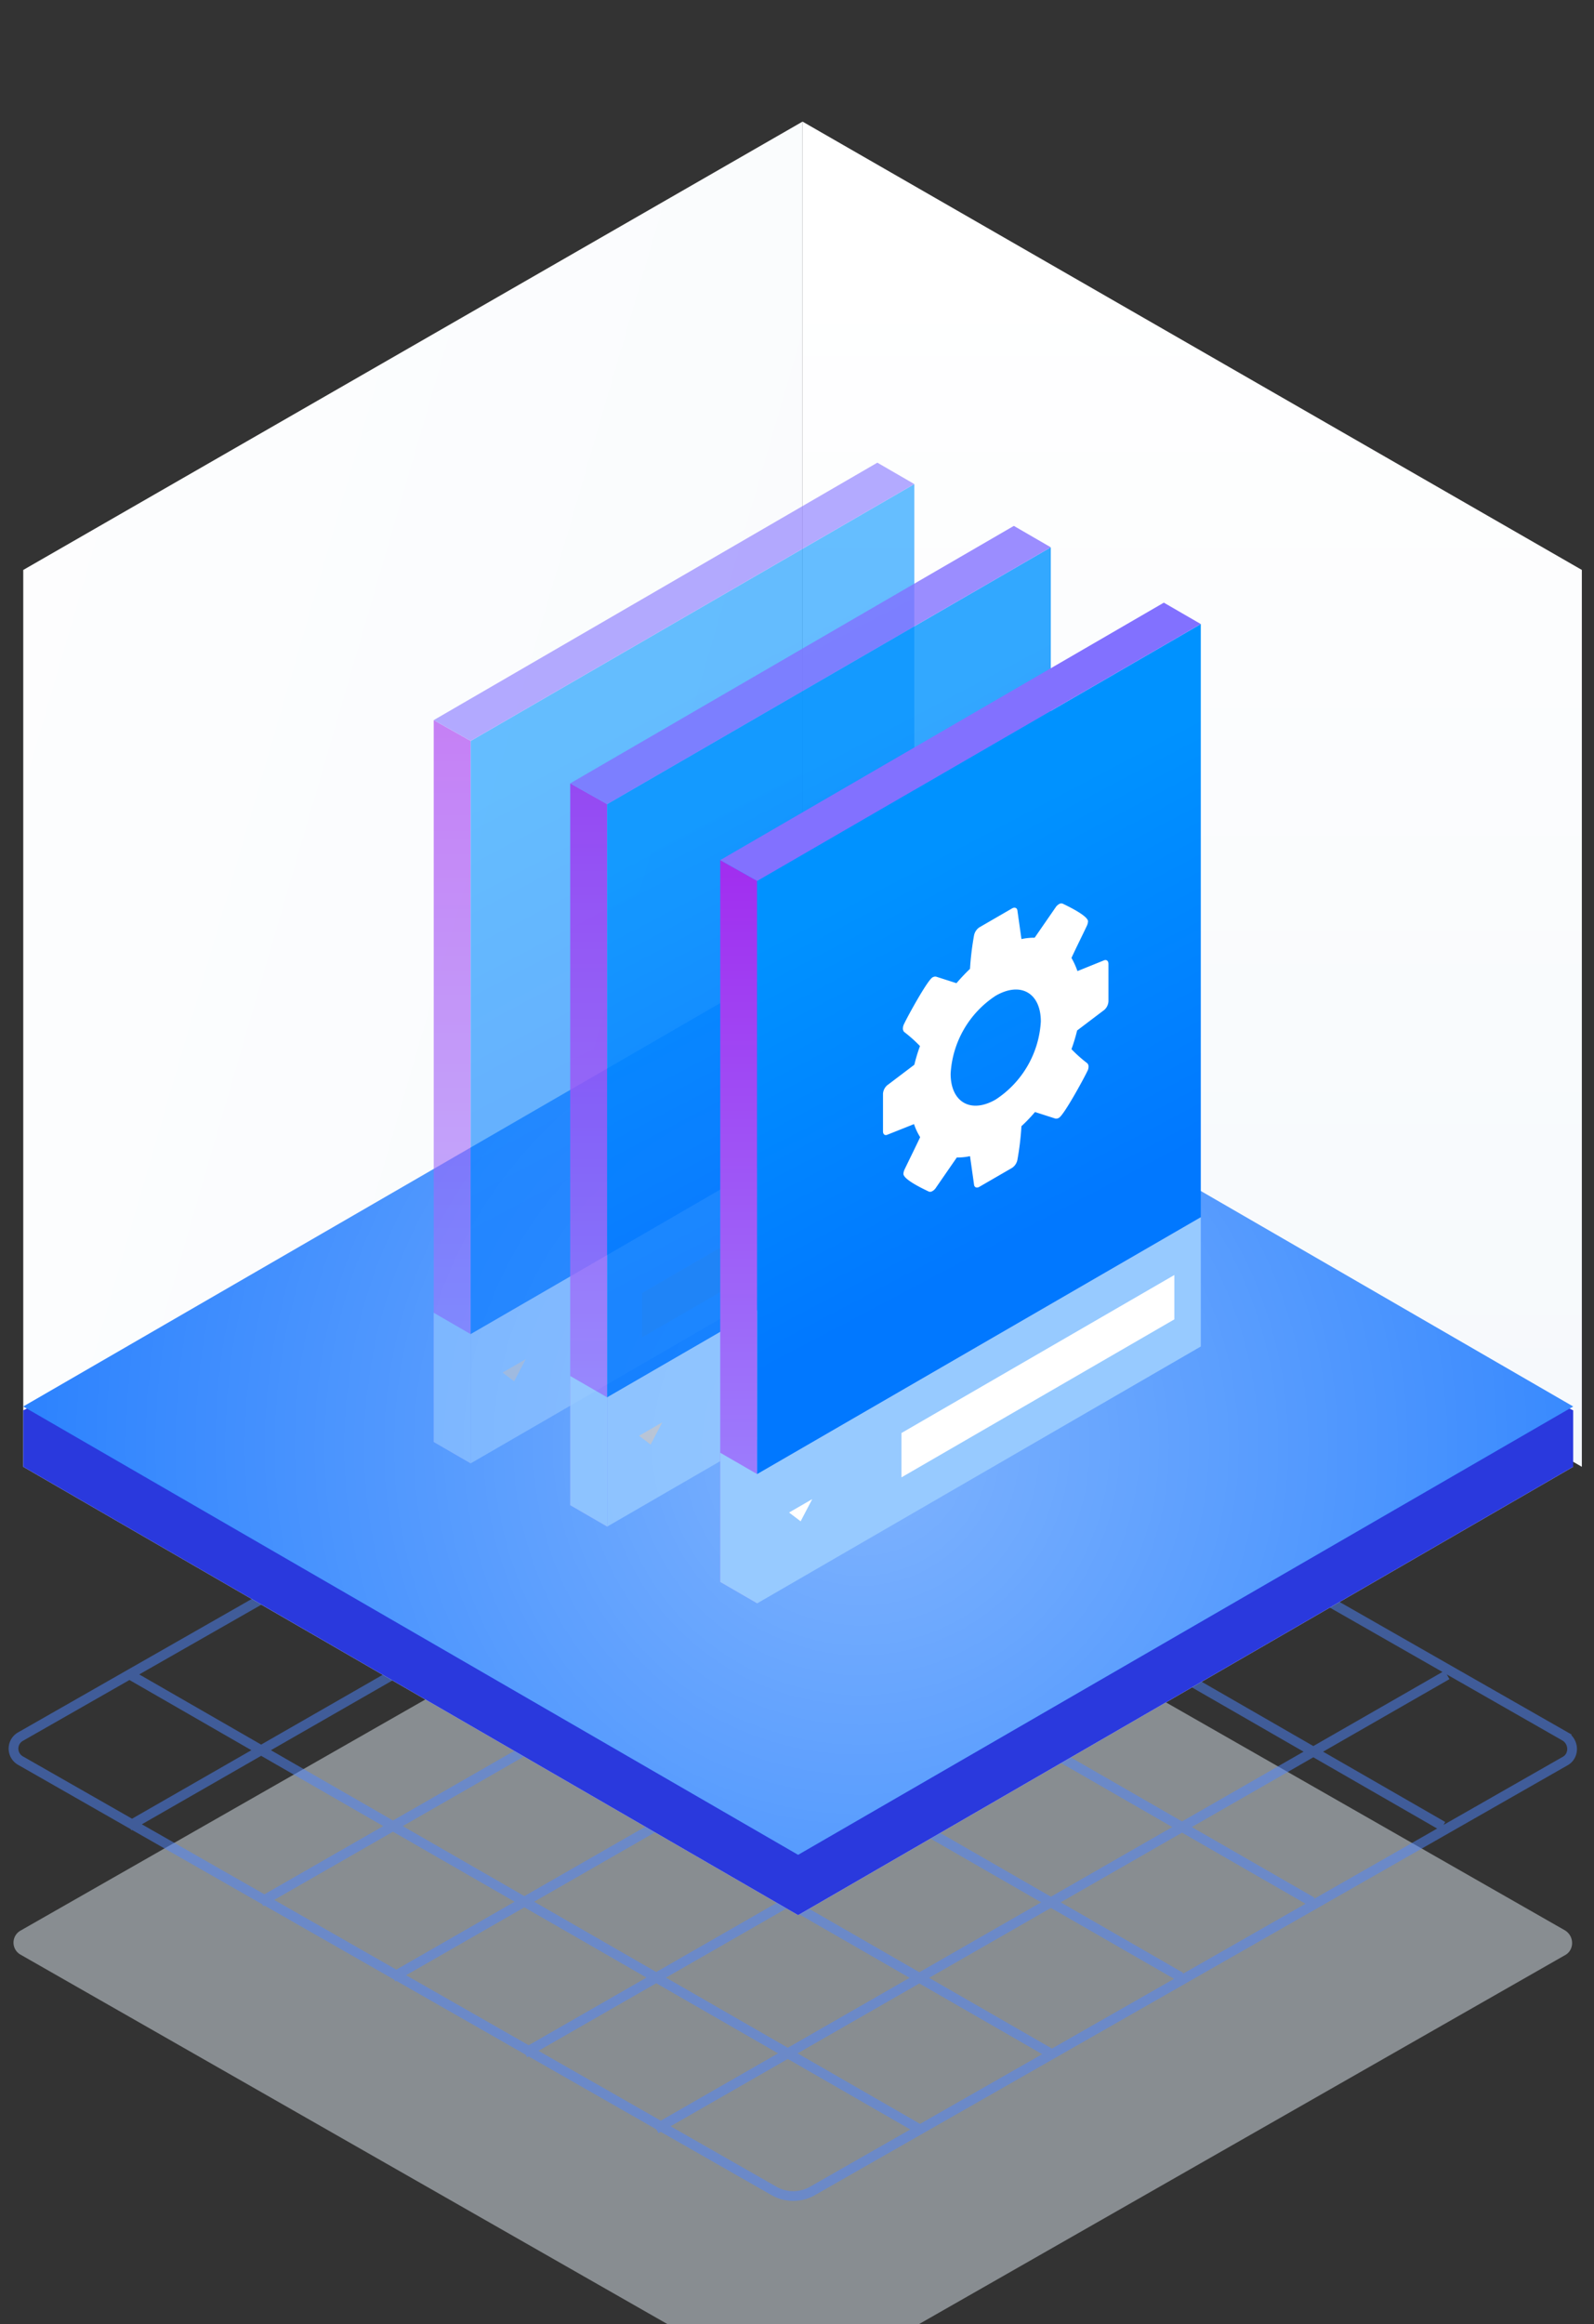 <svg xmlns="http://www.w3.org/2000/svg" width="118" height="172" viewBox="0 0 118 172">
    <rect x="0" y="0" width="118" height="172" fill="#333333" stroke="none"/>
    <defs>
        <linearGradient id="a" x1="50%" x2="50%" y1="95.821%" y2="10.378%">
            <stop offset="0%" stop-color="#F6F9FC"/>
            <stop offset="100%" stop-color="#FFF"/>
        </linearGradient>
        <linearGradient id="b" x1="171.445%" x2="-45.933%" y1="100%" y2="-10.122%">
            <stop offset="0%" stop-color="#F6F9FC"/>
            <stop offset="100%" stop-color="#FFF"/>
        </linearGradient>
        <linearGradient id="c" x1="46419.419%" x2="51901.43%" y1="68803%" y2="75970%">
            <stop offset="0%" stop-color="#2A39DD"/>
            <stop offset="28%" stop-color="#2449E7"/>
            <stop offset="100%" stop-color="#1670FF"/>
        </linearGradient>
        <radialGradient id="d" cx="54.048%" cy="54.439%" r="140.163%" fx="54.048%" fy="54.439%" gradientTransform="matrix(-.537 .37 -.214 -.929 .947 .85)">
            <stop offset="0%" stop-color="#FFF" stop-opacity=".5"/>
            <stop offset="100%" stop-color="#FFF" stop-opacity="0"/>
        </radialGradient>
        <linearGradient id="e" x1="50%" x2="50%" y1="100%" y2="0%">
            <stop offset="0%" stop-color="#9B8DFF"/>
            <stop offset="100%" stop-color="#A12DEF"/>
        </linearGradient>
        <linearGradient id="f" x1="62.898%" x2="50%" y1="71.308%" y2="24.293%">
            <stop offset="0%" stop-color="#0178FF"/>
            <stop offset="100%" stop-color="#0092FF"/>
        </linearGradient>
        <linearGradient id="g" x1="2407%" x2="6853%" y1="4225%" y2="4225%">
            <stop offset="0%" stop-color="#8271FF"/>
            <stop offset="100%" stop-color="#E4BCFF"/>
        </linearGradient>
    </defs>
    <g fill="none" fill-rule="evenodd">
        <path fill="#DFE8F0" fill-opacity=".5" fill-rule="nonzero" d="M115.872 142.877l-57.15-32.646L1.53 142.877a1.02 1.02 0 0 0 0 1.79l55.814 31.868a2.881 2.881 0 0 0 2.753 0l55.814-31.868c.629-.39.629-1.362-.04-1.79h.001z"/>
        <path stroke="#4E87FF" stroke-width=".72" d="M68.099 101.544L9.547 135.147l58.552-33.603zm9.765 5.613l-58.552 33.604 58.552-33.604zm9.765 5.575l-58.552 33.603 58.552-33.603zm9.765 5.613L38.842 151.95l58.552-33.605zm9.726 5.615l-58.552 33.603 58.552-33.603zm-58.583-22.338l58.27 33.533-58.27-33.533zm-9.68 5.603l58.272 33.532-58.272-33.532zm-9.718 5.562L87.41 146.32l-58.271-33.533zm-9.718 5.602l58.27 33.533-58.27-33.533zm-9.717 5.601l58.27 33.533-58.27-33.533zm106.168 4.528l-57.15-32.646L1.53 128.518a1.02 1.02 0 0 0 0 1.79l55.814 31.868a2.881 2.881 0 0 0 2.753 0l55.814-31.868c.629-.39.629-1.362-.04-1.79h.001z" opacity=".5"/>
        <g fill-rule="nonzero">
            <path fill="#FFF" d="M116.459 108.556L59.084 141.74 1.72 108.556 59.084 75.37z"/>
            <path fill="url(#a)" d="M116.1 99.556L58.41 66.375V0l57.69 33.18z" transform="translate(1 9)"/>
            <path fill="url(#b)" d="M58.411 66.375L.721 99.555V33.182L58.411 0z" transform="translate(1 9)"/>
            <path fill="url(#c)" d="M115.459 95.38v4.176L58.083 132.74.721 99.556V95.38l57.362-29.01z" transform="translate(1 9)"/>
            <path fill="#0169FE" d="M116.459 104.095l-57.376 33.179-57.362-33.18 57.362-33.19z"/>
            <path fill="url(#d)" d="M114.738 34.095L57.362 67.274 0 34.094 57.362.904z" transform="translate(1.721 70)"/>
        </g>
        <g fill-rule="nonzero">
            <path fill="#999" d="M67.726 87.285v-3.283l-20.2 11.694v3.283z"/>
            <g opacity=".6">
                <path fill="url(#e)" d="M.108 19.296l2.736 1.54v53.466L.108 72.72z" transform="translate(32 34)"/>
                <path fill="url(#f)" d="M35.684 45.728V1.825L2.844 20.836V64.74z" transform="translate(32 34)"/>
                <path fill="url(#g)" d="M35.684 1.825L32.948.242.108 19.296l2.736 1.54z" transform="translate(32 34)"/>
                <path fill="#97CAFF" d="M67.684 89.292v-9.564l-32.84 19.01v9.564z"/>
                <path fill="#97CAFF" d="M34.844 108.302V98.74l-2.736-1.584v9.564z"/>
                <path fill="#CCC" d="M38.061 102.23l.857-1.64-1.713.991z"/>
            </g>
            <path fill="#999" d="M75.83 91.965v-3.283l-20.2 11.694v3.283z"/>
            <g opacity=".8">
                <path fill="url(#e)" d="M.212 19.976l2.736 1.54v53.466L.212 73.398z" transform="translate(42 38)"/>
                <path fill="url(#f)" d="M35.788 46.408V2.504l-32.84 19.01v43.903z" transform="translate(42 38)"/>
                <path fill="url(#g)" d="M35.788 2.505L33.052.921.212 19.976l2.736 1.54z" transform="translate(42 38)"/>
                <path fill="#97CAFF" d="M77.787 93.972v-9.564l-32.84 19.01v9.565z"/>
                <path fill="#97CAFF" d="M44.948 112.982v-9.564l-2.736-1.583v9.564z"/>
                <path fill="#CCC" d="M48.165 106.91l.857-1.64-1.713.991z"/>
            </g>
            <path fill="url(#e)" d="M21.316 29.657l2.736 1.539v53.466l-2.736-1.583z" transform="translate(32 34)"/>
            <path fill="url(#f)" d="M56.892 56.088V12.185l-32.84 19.011v43.902z" transform="translate(32 34)"/>
            <path fill="url(#g)" d="M56.892 12.185l-2.736-1.583-32.84 19.055 2.736 1.539z" transform="translate(32 34)"/>
            <path fill="#97CAFF" d="M88.892 90.088L56.052 109.1v9.563l32.84-19.01v-9.565zm-32.84 28.574v-9.564l-2.736-1.583v9.564l2.736 1.583z"/>
            <path fill="#FFF" d="M86.934 97.645v-3.283l-20.201 11.694v3.283l20.201-11.694zM59.27 112.59l.856-1.64-1.713.991.857.649zm22.786-38.478a.912.912 0 0 1-.3.624l-2.02 1.53c-.113.468-.252.93-.418 1.381.364.378.757.728 1.174 1.046a.342.342 0 0 1 .09.247.68.68 0 0 1-.09.338c-.261.556-1.722 3.232-2.1 3.45a.386.386 0 0 1-.274.054l-1.5-.482c-.312.37-.647.72-1.003 1.047a21.01 21.01 0 0 1-.3 2.499.94.94 0 0 1-.391.586l-2.426 1.404c-.182.106-.365.046-.39-.149l-.3-2.121c-.322.07-.65.103-.979.1l-1.538 2.227a.739.739 0 0 1-.261.256.31.31 0 0 1-.274.038c-.339-.164-1.878-.878-1.878-1.313a.885.885 0 0 1 .092-.338c.378-.79.769-1.57 1.147-2.375a4.68 4.68 0 0 1-.456-.966l-1.982.788c-.183.075-.313-.044-.313-.254v-2.776a.912.912 0 0 1 .3-.623l2.02-1.53c.113-.469.252-.93.418-1.382a10.354 10.354 0 0 0-1.173-1.046.37.37 0 0 1-.092-.247.778.778 0 0 1 .092-.353c.26-.556 1.72-3.217 2.099-3.436a.386.386 0 0 1 .274-.053l1.5.482c.316-.37.65-.725 1.003-1.062a21.27 21.27 0 0 1 .3-2.483c.05-.24.19-.45.391-.587l2.426-1.404c.182-.106.365-.046.391.149l.3 2.121c.321-.069.65-.103.978-.1l1.539-2.227a.783.783 0 0 1 .26-.256.31.31 0 0 1 .274-.038c.34.164 1.878.893 1.878 1.313a.885.885 0 0 1-.092.338c-.378.804-.769 1.57-1.134 2.367.178.31.326.636.443.974l1.982-.802c.183-.061.313.058.313.268v2.776zm-8.345-.42a7.397 7.397 0 0 0-3.338 5.773c0 2.115 1.5 2.972 3.338 1.908A7.397 7.397 0 0 0 77.05 75.6c0-2.115-1.5-2.972-3.338-1.908h-.001z"/>
        </g>
    </g>
</svg>
